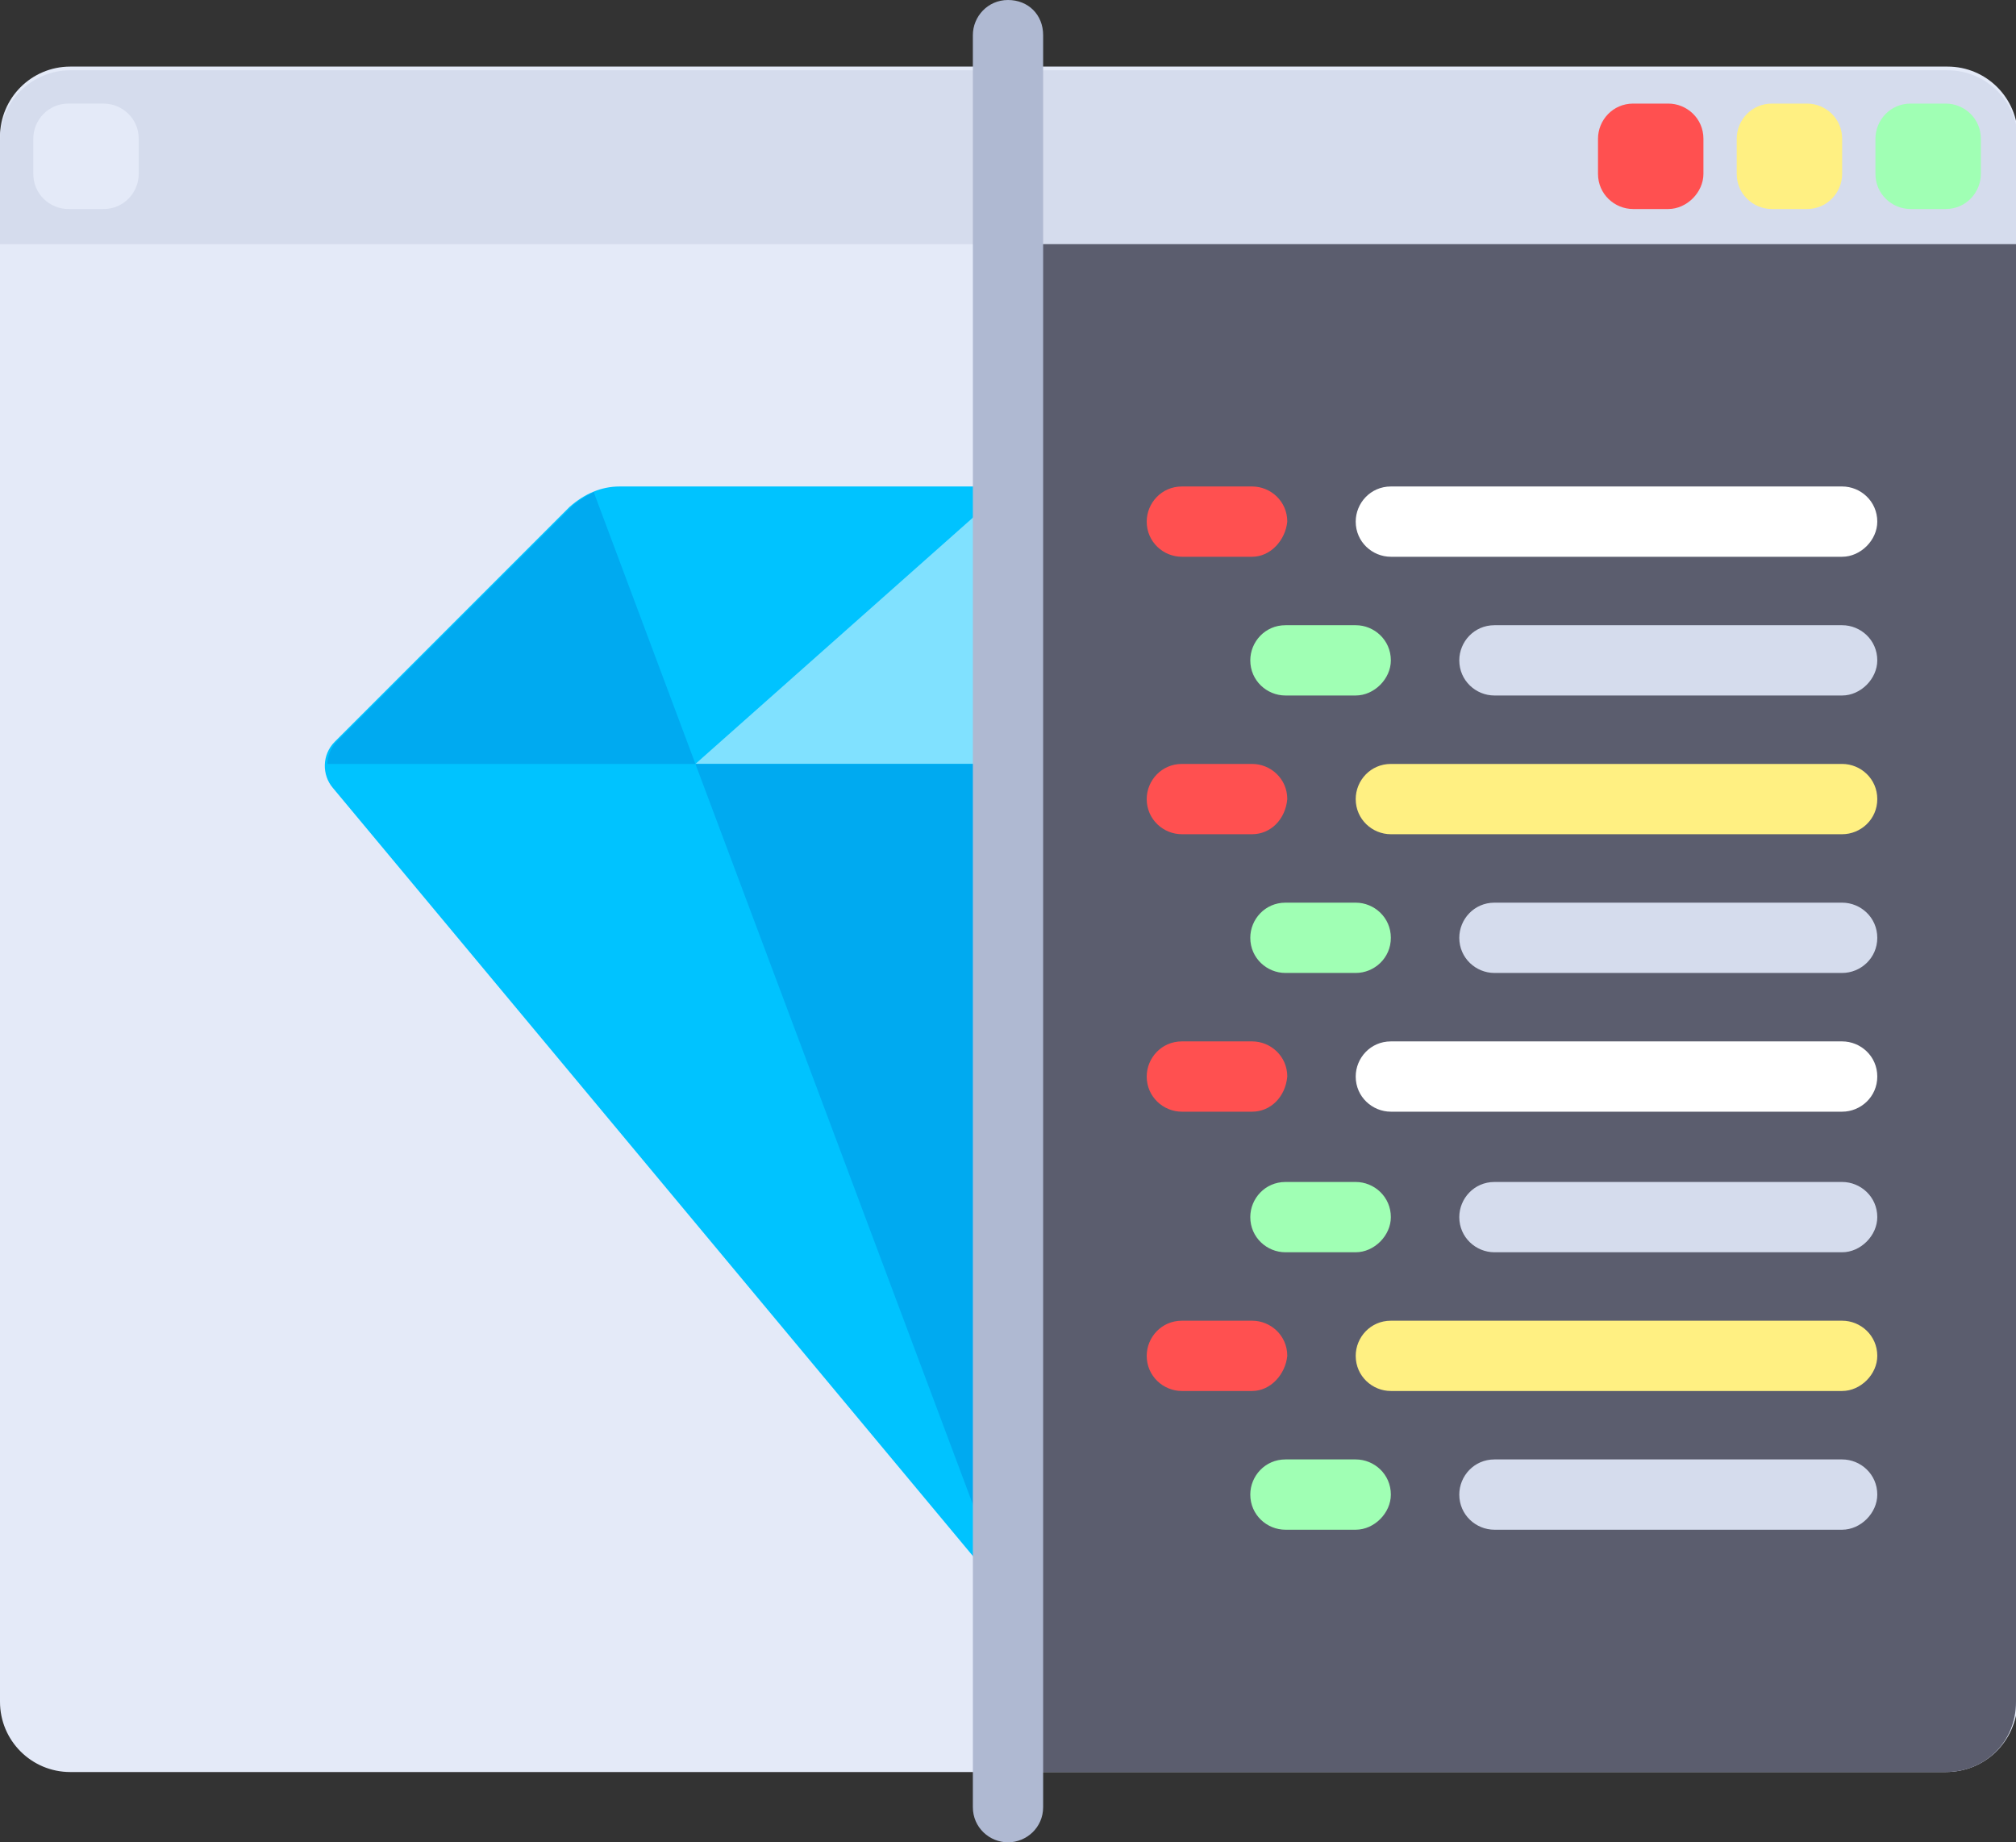 <?xml version="1.0" encoding="utf-8"?>
<!-- Generator: Adobe Illustrator 21.1.0, SVG Export Plug-In . SVG Version: 6.00 Build 0)  -->
<svg version="1.1" id="Layer_1" xmlns="http://www.w3.org/2000/svg" xmlns:xlink="http://www.w3.org/1999/xlink" x="0px" y="0px"
	 viewBox="152.5 347.2 109 99.6" style="enable-background:new 152.5 347.2 109 99.6;" xml:space="preserve">
<rect x="152.5" y="347.2" width="109" height="99.6" fill="#333333" stroke="none"/>
<style type="text/css">
	.st0{fill:#E4EAF8;}
	.st1{fill:#5B5D6E;}
	.st2{fill:#D5DCED;}
	.st3{fill:#FF5050;}
	.st4{fill:#FFF082;}
	.st5{fill:#A0FFB4;}
	.st6{fill:#00C3FF;}
	.st7{fill:#80E1FF;}
	.st8{fill:#00AAF0;}
	.st9{fill:#AFB9D2;}
	.st10{fill:#FFFFFF;}
</style>
<path class="st0" d="M257.7,443H156.3c-2.1,0-3.8-1.7-3.8-3.8v-84.6c0-2.1,1.7-3.8,3.8-3.8h101.5c2.1,0,3.8,1.7,3.8,3.8v84.6
	C261.5,441.4,259.8,443,257.7,443z"/>
<path class="st1" d="M257.7,443H207v-82.7h54.5v78.9C261.5,441.4,259.8,443,257.7,443z"/>
<path class="st2" d="M261.5,360.4h-109v-5.6c0-2.1,1.7-3.8,3.8-3.8h101.5c2.1,0,3.8,1.7,3.8,3.8V360.4z"/>
<path class="st0" d="M158.1,358.5h-1.9c-1,0-1.9-0.8-1.9-1.9v-1.9c0-1,0.8-1.9,1.9-1.9h1.9c1,0,1.9,0.8,1.9,1.9v1.9
	C160,357.6,159.2,358.5,158.1,358.5z"/>
<path class="st3" d="M242.7,358.5h-1.9c-1,0-1.9-0.8-1.9-1.9v-1.9c0-1,0.8-1.9,1.9-1.9h1.9c1,0,1.9,0.8,1.9,1.9v1.9
	C244.6,357.6,243.7,358.5,242.7,358.5z"/>
<path class="st4" d="M250.2,358.5h-1.9c-1,0-1.9-0.8-1.9-1.9v-1.9c0-1,0.8-1.9,1.9-1.9h1.9c1,0,1.9,0.8,1.9,1.9v1.9
	C252.1,357.6,251.3,358.5,250.2,358.5z"/>
<path class="st5" d="M257.7,358.5h-1.9c-1,0-1.9-0.8-1.9-1.9v-1.9c0-1,0.8-1.9,1.9-1.9h1.9c1,0,1.9,0.8,1.9,1.9v1.9
	C259.6,357.6,258.8,358.5,257.7,358.5z"/>
<path class="st6" d="M183.3,374.6l-12.7,12.7c-0.7,0.7-0.7,1.8-0.1,2.5l36.5,43.8v-60.1h-21C185,373.5,184.1,373.9,183.3,374.6z"/>
<polygon class="st7" points="207,373.5 190.1,388.5 207,388.5 "/>
<g>
	<path class="st8" d="M190.1,388.5l-5.5-14.7c-0.4,0.2-0.9,0.5-1.2,0.8l-12.7,12.7c-0.3,0.3-0.5,0.8-0.5,1.2H190.1L190.1,388.5z"/>
	<polygon class="st8" points="190.1,388.5 207,433.6 207,388.5 	"/>
</g>
<path class="st9" d="M207,446.8c-1,0-1.9-0.8-1.9-1.9v-95.8c0-1,0.8-1.9,1.9-1.9s1.9,0.8,1.9,1.9v95.8
	C208.9,446,208,446.8,207,446.8z"/>
<g>
	<path class="st3" d="M220.2,377.3h-3.8c-1,0-1.9-0.8-1.9-1.9c0-1,0.8-1.9,1.9-1.9h3.8c1,0,1.9,0.8,1.9,1.9
		C222,376.4,221.2,377.3,220.2,377.3z"/>
	<path class="st3" d="M220.2,392.3h-3.8c-1,0-1.9-0.8-1.9-1.9c0-1,0.8-1.9,1.9-1.9h3.8c1,0,1.9,0.8,1.9,1.9
		C222,391.5,221.2,392.3,220.2,392.3z"/>
</g>
<path class="st5" d="M225.8,384.8H222c-1,0-1.9-0.8-1.9-1.9c0-1,0.8-1.9,1.9-1.9h3.8c1,0,1.9,0.8,1.9,1.9
	C227.7,383.9,226.8,384.8,225.8,384.8z"/>
<path class="st10" d="M252.1,377.3h-24.4c-1,0-1.9-0.8-1.9-1.9c0-1,0.8-1.9,1.9-1.9h24.4c1,0,1.9,0.8,1.9,1.9
	C254,376.4,253.1,377.3,252.1,377.3z"/>
<path class="st4" d="M252.1,392.3h-24.4c-1,0-1.9-0.8-1.9-1.9c0-1,0.8-1.9,1.9-1.9h24.4c1,0,1.9,0.8,1.9,1.9
	C254,391.5,253.1,392.3,252.1,392.3z"/>
<path class="st2" d="M252.1,384.8h-18.8c-1,0-1.9-0.8-1.9-1.9c0-1,0.8-1.9,1.9-1.9h18.8c1,0,1.9,0.8,1.9,1.9
	C254,383.9,253.1,384.8,252.1,384.8z"/>
<path class="st5" d="M225.8,399.8H222c-1,0-1.9-0.8-1.9-1.9c0-1,0.8-1.9,1.9-1.9h3.8c1,0,1.9,0.8,1.9,1.9
	C227.7,399,226.8,399.8,225.8,399.8z"/>
<path class="st2" d="M252.1,399.8h-18.8c-1,0-1.9-0.8-1.9-1.9c0-1,0.8-1.9,1.9-1.9h18.8c1,0,1.9,0.8,1.9,1.9
	C254,399,253.1,399.8,252.1,399.8z"/>
<g>
	<path class="st3" d="M220.2,407.3h-3.8c-1,0-1.9-0.8-1.9-1.9c0-1,0.8-1.9,1.9-1.9h3.8c1,0,1.9,0.8,1.9,1.9
		C222,406.5,221.2,407.3,220.2,407.3z"/>
	<path class="st3" d="M220.2,422.4h-3.8c-1,0-1.9-0.8-1.9-1.9c0-1,0.8-1.9,1.9-1.9h3.8c1,0,1.9,0.8,1.9,1.9
		C222,421.5,221.2,422.4,220.2,422.4z"/>
</g>
<path class="st5" d="M225.8,414.9H222c-1,0-1.9-0.8-1.9-1.9c0-1,0.8-1.9,1.9-1.9h3.8c1,0,1.9,0.8,1.9,1.9
	C227.7,414,226.8,414.9,225.8,414.9z"/>
<path class="st10" d="M252.1,407.3h-24.4c-1,0-1.9-0.8-1.9-1.9c0-1,0.8-1.9,1.9-1.9h24.4c1,0,1.9,0.8,1.9,1.9
	C254,406.5,253.1,407.3,252.1,407.3z"/>
<path class="st4" d="M252.1,422.4h-24.4c-1,0-1.9-0.8-1.9-1.9c0-1,0.8-1.9,1.9-1.9h24.4c1,0,1.9,0.8,1.9,1.9
	C254,421.5,253.1,422.4,252.1,422.4z"/>
<path class="st2" d="M252.1,414.9h-18.8c-1,0-1.9-0.8-1.9-1.9c0-1,0.8-1.9,1.9-1.9h18.8c1,0,1.9,0.8,1.9,1.9
	C254,414,253.1,414.9,252.1,414.9z"/>
<path class="st5" d="M225.8,429.9H222c-1,0-1.9-0.8-1.9-1.9c0-1,0.8-1.9,1.9-1.9h3.8c1,0,1.9,0.8,1.9,1.9
	C227.7,429,226.8,429.9,225.8,429.9z"/>
<path class="st2" d="M252.1,429.9h-18.8c-1,0-1.9-0.8-1.9-1.9c0-1,0.8-1.9,1.9-1.9h18.8c1,0,1.9,0.8,1.9,1.9
	C254,429,253.1,429.9,252.1,429.9z"/>
</svg>
